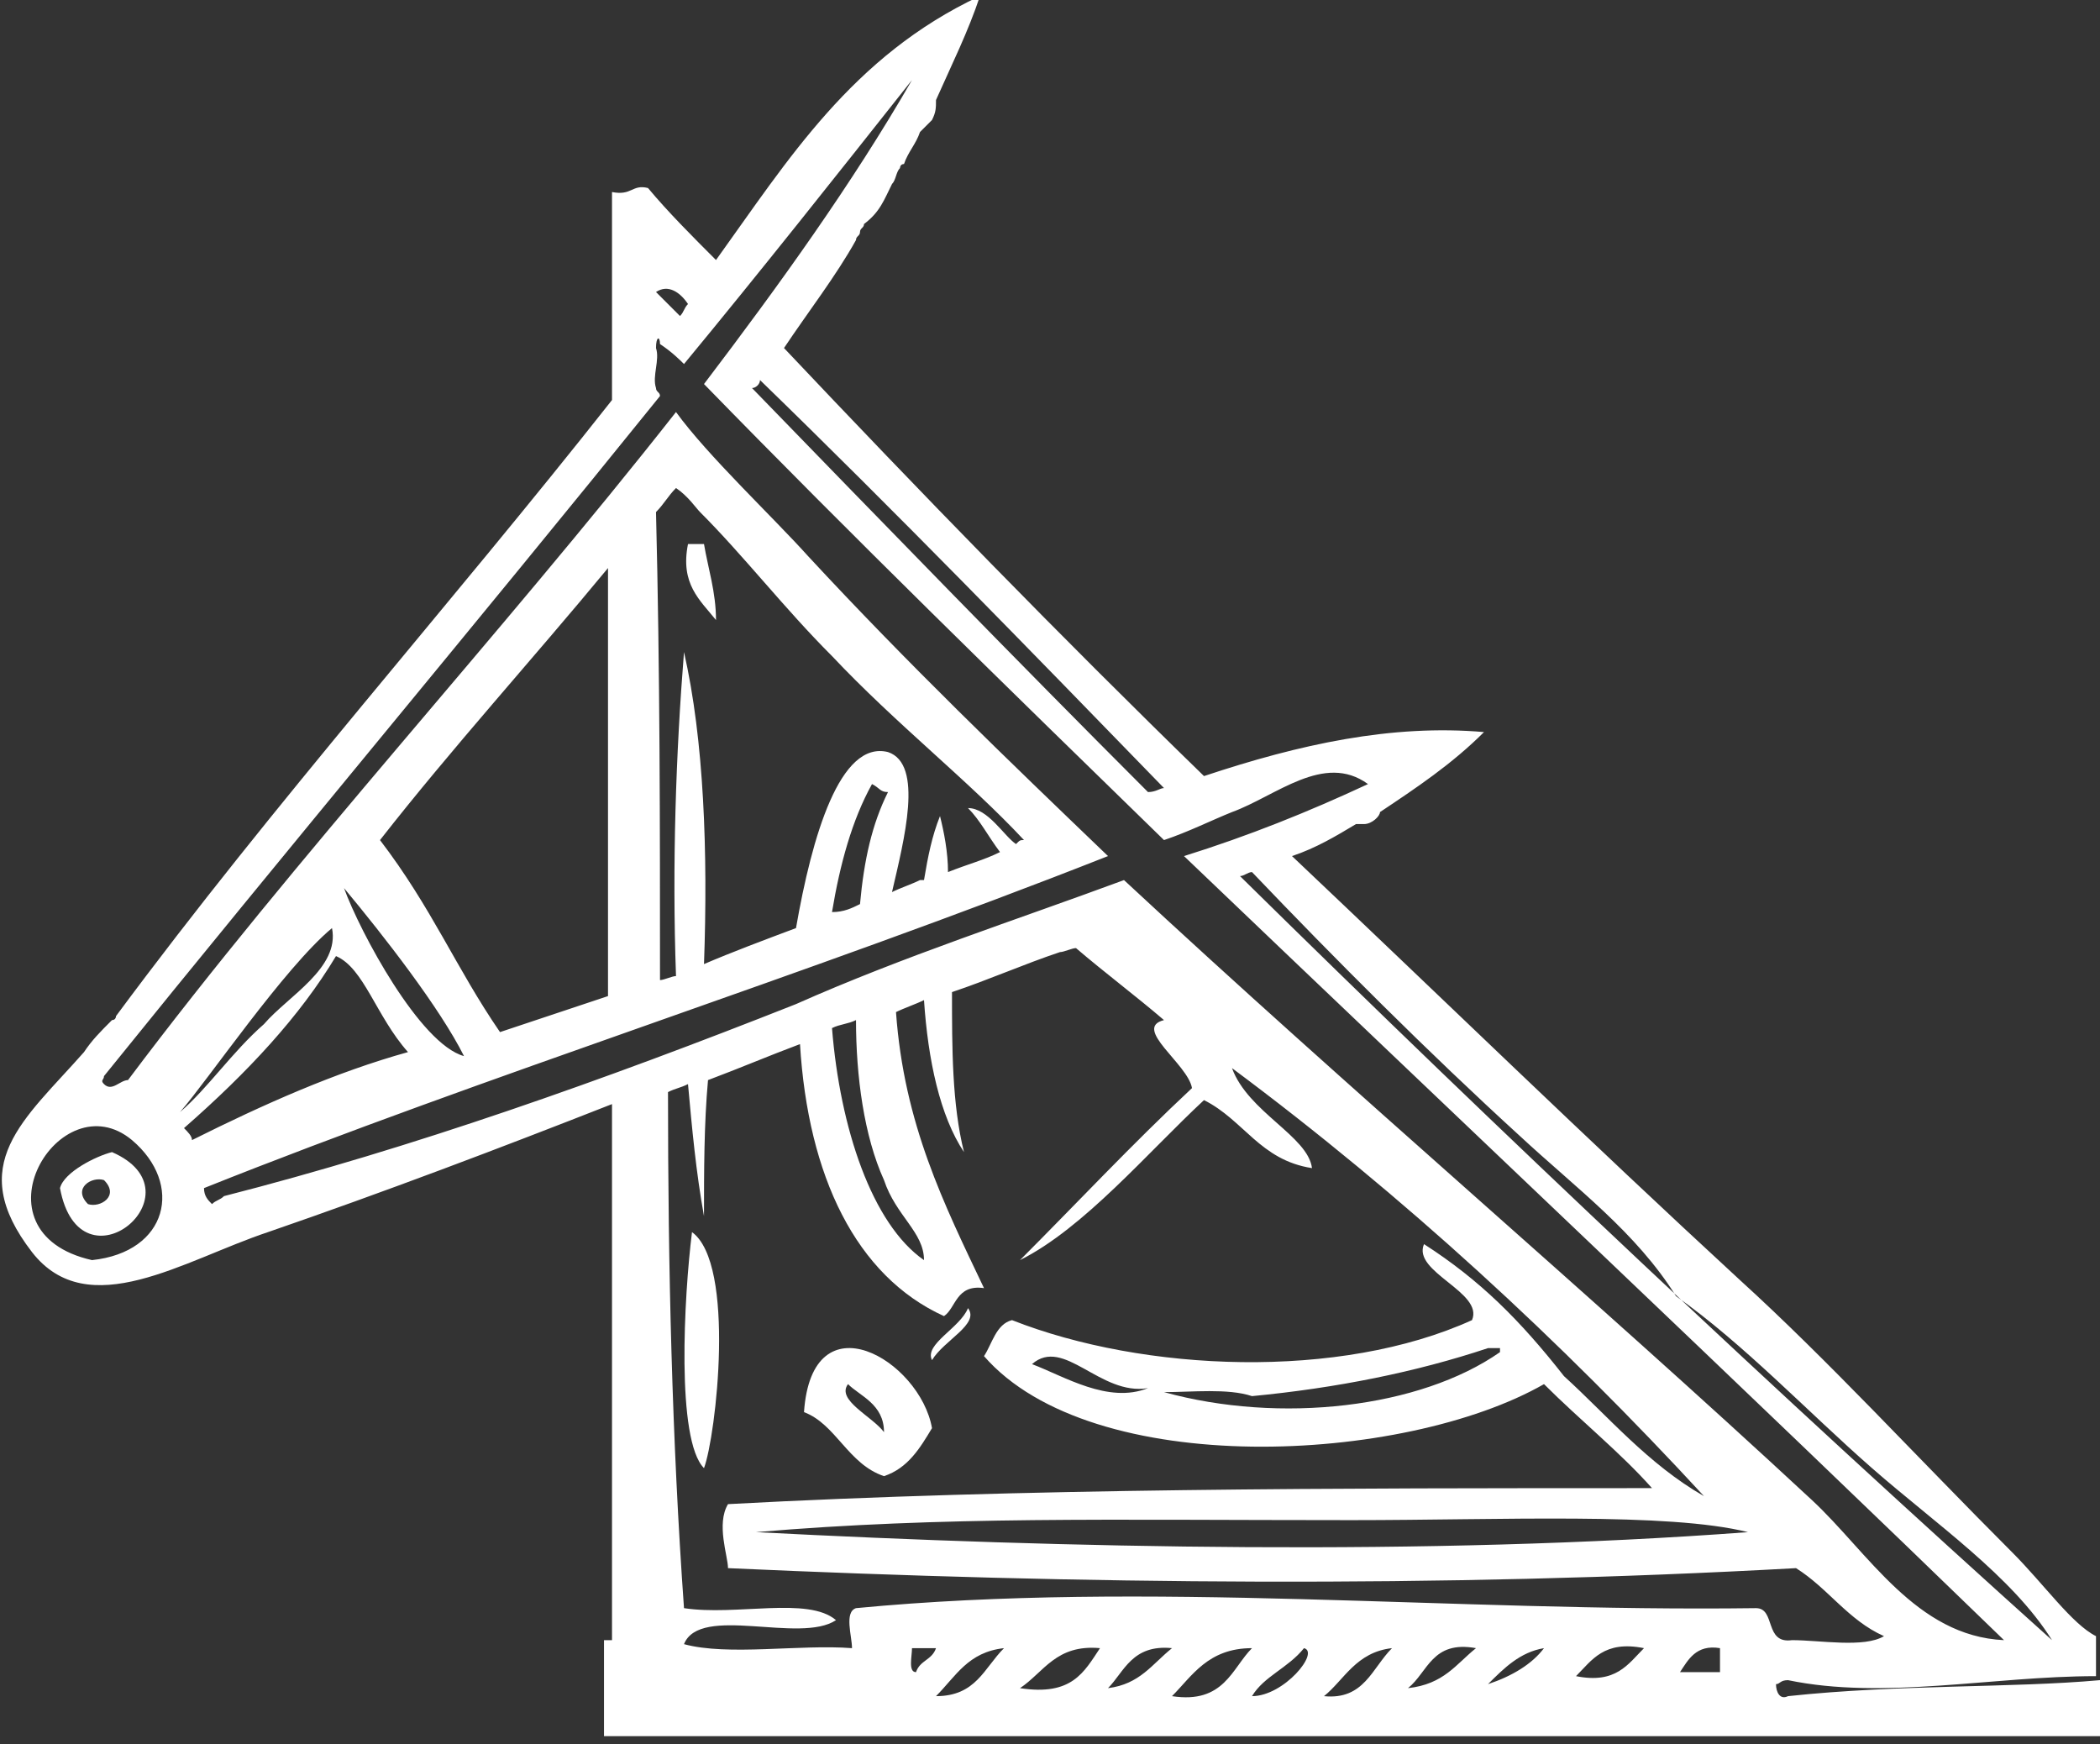 <?xml version="1.0" encoding="utf-8"?>
<!-- Generator: Adobe Illustrator 24.0.2, SVG Export Plug-In . SVG Version: 6.00 Build 0)  -->
<svg version="1.1" id="圖層_1" xmlns="http://www.w3.org/2000/svg" xmlns:xlink="http://www.w3.org/1999/xlink" x="0px" y="0px"
	 viewBox="0 0 52.5 43.6" style="enable-background:new 0 0 52.5 43.6;" xml:space="preserve">
<rect x="0" y="0" width="52.5" height="43.6" fill="#333333" stroke="none"/>
<style type="text/css">
	.st0{fill-rule:evenodd;clip-rule:evenodd;fill:#FFFFFF;}
</style>
<g>
	<path class="st0" d="M22.1,36.9c0.6-0.2,0.9-0.7,1.2-1.2c-0.3-1.7-3-3.3-3.2-0.4C20.9,35.6,21.2,36.6,22.1,36.9z M21.2,34.6
		c0.3,0.3,0.9,0.5,0.9,1.2C21.8,35.4,20.9,35,21.2,34.6z"/>
	<path class="st0" d="M24.2,32.7c-0.2,0.5-1.1,0.9-0.9,1.3C23.6,33.5,24.5,33.1,24.2,32.7z"/>
	<path class="st0" d="M17.6,36.7c0.3-0.8,0.8-5.1-0.3-5.9C17.1,32.4,16.9,36,17.6,36.7z"/>
	<path class="st0" d="M17.2,13.6c-0.2,1,0.3,1.4,0.7,1.9c0-0.7-0.2-1.3-0.3-1.9H17.2z"/>
	<path class="st0" d="M2.8,28.8c-0.4,0.1-1.2,0.5-1.3,0.9C2,32.4,5.1,29.8,2.8,28.8z M2.2,30.1c-0.4-0.4,0.1-0.7,0.4-0.6
		C3,29.9,2.5,30.2,2.2,30.1z"/>
	<path class="st0" d="M44.7,42.4c-0.2,0.1-0.3-0.1-0.3-0.3c0.1,0,0.1-0.1,0.3-0.1c2.4,0.5,5.1-0.1,7.7-0.1v-1
		c-0.6-0.3-1.3-1.3-2.1-2.1c-2.4-2.4-4.6-4.8-6.8-6.8c-3.8-3.5-7.5-7.1-11.2-10.6c0.6-0.2,1.1-0.5,1.6-0.8c0.1,0,0.1,0,0.2,0
		c0.2,0,0.4-0.2,0.4-0.3c0.9-0.6,1.8-1.2,2.6-2c-2.3-0.2-4.6,0.3-7,1.1c-3.6-3.5-7.1-7.1-10.5-10.7c0.6-0.9,1.3-1.8,1.8-2.7
		c0-0.1,0.1-0.1,0.1-0.2c0-0.1,0.1-0.1,0.1-0.2C22,5.3,22.1,5,22.3,4.6c0.1-0.1,0.1-0.3,0.2-0.4c0,0,0-0.1,0.1-0.1
		c0.1-0.3,0.3-0.5,0.4-0.8c0.1-0.1,0.2-0.2,0.3-0.3c0.1-0.2,0.1-0.3,0.1-0.5c0.4-0.9,0.8-1.7,1.1-2.6c-3.2,1.5-4.8,4.1-6.6,6.6
		c-0.6-0.6-1.2-1.2-1.7-1.8c-0.4-0.1-0.4,0.2-0.9,0.1c0,1.7,0,3.5,0,5.2c-4.1,5.2-8.4,10-12.4,15.4c0,0,0,0.1-0.1,0.1
		c-0.3,0.3-0.5,0.5-0.7,0.8c-1.5,1.7-3,2.8-1.3,5c1.4,1.8,3.8,0.2,5.9-0.5c2.9-1,5.8-2.1,8.6-3.2c0,4.4,0,8.9,0,13.4
		c-0.1,0-0.1,0-0.2,0v2.4h37.4v-1.4C50.3,42.2,47.5,42.1,44.7,42.4z M38,28.4c1.4,1.3,2.9,2.4,3.9,4c1.7,1.2,3.3,2.9,4.9,4.3
		c1.6,1.4,3.5,2.7,4.5,4.3c-6.9-6.2-13.7-12.6-20.3-19.1c0.1,0,0.2-0.1,0.3-0.1C33.4,24,35.7,26.3,38,28.4z M29.1,19.7
		c-0.1,0-0.2,0.1-0.4,0.1c-3.3-3.3-6.6-6.7-9.9-10.1C18.9,9.7,19,9.6,19,9.5C22.4,12.8,25.7,16.2,29.1,19.7z M17.2,7.6
		c-0.1,0.1-0.1,0.2-0.2,0.3c-0.2-0.2-0.4-0.4-0.6-0.6C16.7,7.1,17,7.3,17.2,7.6z M2.3,31.5c-3.1-0.7-0.8-4.5,1-3
		C4.6,29.6,4.2,31.3,2.3,31.5z M4.6,28.2c1.6-1.4,2.9-2.8,3.8-4.3c0.7,0.3,1,1.5,1.8,2.4c-1.8,0.5-3.6,1.3-5.4,2.2
		C4.8,28.4,4.7,28.3,4.6,28.2z M4.5,27.8c0.7-0.8,2.6-3.6,3.8-4.6c0.2,1-1.1,1.7-1.7,2.4C5.8,26.3,5.2,27.2,4.5,27.8z M11.6,26.4
		c-1.1-0.3-2.6-3.1-3-4.2C9.6,23.4,11,25.2,11.6,26.4z M9.5,21c1.8-2.3,3.8-4.5,5.7-6.8c0,3.5,0,7.1,0,10.7
		c-0.9,0.3-1.8,0.6-2.7,0.9C11.4,24.2,10.8,22.7,9.5,21z M5.6,29.9c-0.1,0.1-0.2,0.1-0.3,0.2c-0.1-0.1-0.2-0.2-0.2-0.4
		c7-2.8,15-5.3,22.6-8.3c-2.5-2.4-5-4.8-7.5-7.5c-0.9-1-2.5-2.5-3.3-3.6c-4.4,5.6-9.5,11.1-13.7,16.7C3,27,2.8,27.3,2.6,27.1
		c-0.1-0.1,0-0.1,0-0.2c4.6-5.7,9.3-11.3,13.9-17c0-0.1-0.1-0.1-0.1-0.2c-0.1-0.3,0.1-0.7,0-1c0-0.3,0.1-0.3,0.1-0.1
		C16.8,8.8,17,9,17.1,9.1C19,6.8,20.9,4.4,22.8,2c-1.5,2.6-3.3,5.1-5.2,7.6c3.7,3.8,7.6,7.6,11.5,11.4c0.6-0.2,1.2-0.5,1.7-0.7
		c1.1-0.4,2.3-1.5,3.4-0.7c-1.5,0.7-3,1.3-4.6,1.8c6.9,6.6,13.9,13.2,20.5,19.6c-2.2-0.1-3.4-2.2-4.8-3.5
		C39.7,32.3,33.8,27.3,28.1,22c-2.7,1-5.5,1.9-8.2,3.1C15.1,27,10.3,28.7,5.6,29.9z M25,21.3c-0.4,0.2-0.8,0.3-1.3,0.5
		c0-0.5-0.1-1-0.2-1.4c-0.2,0.5-0.3,1-0.4,1.6c0,0-0.1,0-0.1,0c-0.2,0.1-0.5,0.2-0.7,0.3c0.3-1.3,0.8-3.2-0.1-3.5
		c-1.2-0.3-1.9,2.1-2.3,4.4c-0.8,0.3-1.6,0.6-2.3,0.9c0.1-2.8,0-5.6-0.5-7.8c-0.2,2.5-0.3,5.3-0.2,8.1c-0.1,0-0.3,0.1-0.4,0.1
		c0-3.8,0-7.7-0.1-11.7c0.2-0.2,0.3-0.4,0.5-0.6c0.3,0.2,0.5,0.5,0.6,0.6c1.1,1.1,2.1,2.4,3.3,3.6c1.6,1.7,3.4,3.1,4.8,4.6
		c-0.1,0-0.1,0-0.2,0.1c-0.3-0.2-0.7-0.9-1.2-0.9C24.5,20.5,24.7,20.9,25,21.3z M22.2,19.8c-0.4,0.8-0.6,1.7-0.7,2.8
		c-0.2,0.1-0.4,0.2-0.7,0.2c0.2-1.2,0.5-2.3,1-3.2C22,19.7,22,19.8,22.2,19.8z M22.1,29.5c0.3,0.9,1,1.3,1,2
		c-1.3-0.9-2.1-3.3-2.3-5.8c0.2-0.1,0.4-0.1,0.6-0.2C21.4,26.9,21.6,28.4,22.1,29.5z M22.9,41.8c-0.2,0-0.1-0.4-0.1-0.6h0.6
		C23.3,41.5,23,41.5,22.9,41.8z M23.4,42.4c0.5-0.5,0.8-1.1,1.7-1.2C24.6,41.7,24.4,42.4,23.4,42.4z M25.5,42.2c0.6-0.4,0.9-1.1,2-1
		C27.1,41.8,26.8,42.4,25.5,42.2z M29.3,42.4c0.5-0.5,0.9-1.2,2-1.2C30.8,41.7,30.6,42.6,29.3,42.4z M27.7,42.2
		c0.4-0.4,0.6-1.1,1.6-1C28.8,41.6,28.5,42.1,27.7,42.2z M31.3,42.4c0.3-0.5,0.9-0.7,1.3-1.2C33,41.3,32.1,42.4,31.3,42.4z
		 M33.1,42.4c0.5-0.4,0.8-1.1,1.7-1.2C34.3,41.7,34.1,42.5,33.1,42.4z M35.2,42.2c0.5-0.4,0.6-1.2,1.7-1
		C36.4,41.6,36.1,42.1,35.2,42.2z M37.2,42.1c0.4-0.4,0.8-0.8,1.4-0.9C38.3,41.6,37.8,41.9,37.2,42.1z M39.4,41.9
		c0.4-0.4,0.7-0.9,1.7-0.7C40.7,41.6,40.4,42.1,39.4,41.9z M43,41.8h-1c0.2-0.3,0.4-0.7,1-0.6V41.8z M43.9,40.2
		c-7.6,0.1-15.2-0.7-22.5,0c-0.3,0.1-0.1,0.7-0.1,1c-1.3-0.1-3.1,0.2-4.2-0.1c0.4-1,2.9,0,3.8-0.6c-0.7-0.6-2.5-0.1-3.8-0.3
		c-0.3-4.2-0.4-8.5-0.4-12.9c0.2-0.1,0.3-0.1,0.5-0.2c0.1,1.1,0.2,2.2,0.4,3.3c0-1.1,0-2.3,0.1-3.4c0.8-0.3,1.5-0.6,2.3-0.9
		c0.2,3.3,1.4,5.8,3.6,6.8c0.3-0.2,0.3-0.8,1-0.7c-1-2.1-2-4.1-2.2-6.9c0.2-0.1,0.5-0.2,0.7-0.3c0.1,1.5,0.4,2.9,1,3.8
		c-0.3-1.2-0.3-2.6-0.3-4c0.9-0.3,1.8-0.7,2.7-1c0.1,0,0.3-0.1,0.4-0.1c0.7,0.6,1.5,1.2,2.2,1.8c-0.8,0.2,0.6,1.1,0.7,1.7
		c-1.5,1.4-2.9,2.9-4.3,4.3c1.6-0.8,3.2-2.7,4.6-4c1,0.5,1.4,1.5,2.7,1.7c-0.1-0.8-1.6-1.4-2-2.5c4.3,3.2,8.2,6.8,11.8,10.7
		c-1.4-0.8-2.4-2-3.5-3C38,33,37,32,35.6,31.1c-0.3,0.7,1.5,1.2,1.2,1.9c-3.3,1.5-8.2,1.3-11.5,0c-0.4,0.1-0.5,0.6-0.7,0.9
		c2.7,3.1,10.5,2.7,14,0.7c0.9,0.9,1.9,1.7,2.7,2.6c-7.8,0-15.7,0-23.1,0.4c-0.3,0.5,0,1.3,0,1.6c8.8,0.4,17.7,0.5,26.7,0
		c0.8,0.5,1.3,1.3,2.2,1.7c-0.5,0.3-1.6,0.1-2.3,0.1C44.1,41.1,44.4,40.2,43.9,40.2z M43.7,38.3c-8,0.6-17.1,0.4-24.8,0
		c4.7-0.4,8.8-0.3,14.9-0.3C37.5,38,41.7,37.8,43.7,38.3z M37.5,33.8c-2,1.4-5.5,1.8-8.4,1c0.7,0,1.6-0.1,2.2,0.1
		c2.1-0.2,4.1-0.6,5.9-1.2H37.5z M28.7,34.7c-1,0.4-2.1-0.3-2.9-0.6C26.6,33.4,27.5,34.9,28.7,34.7z"/>
</g>
</svg>
